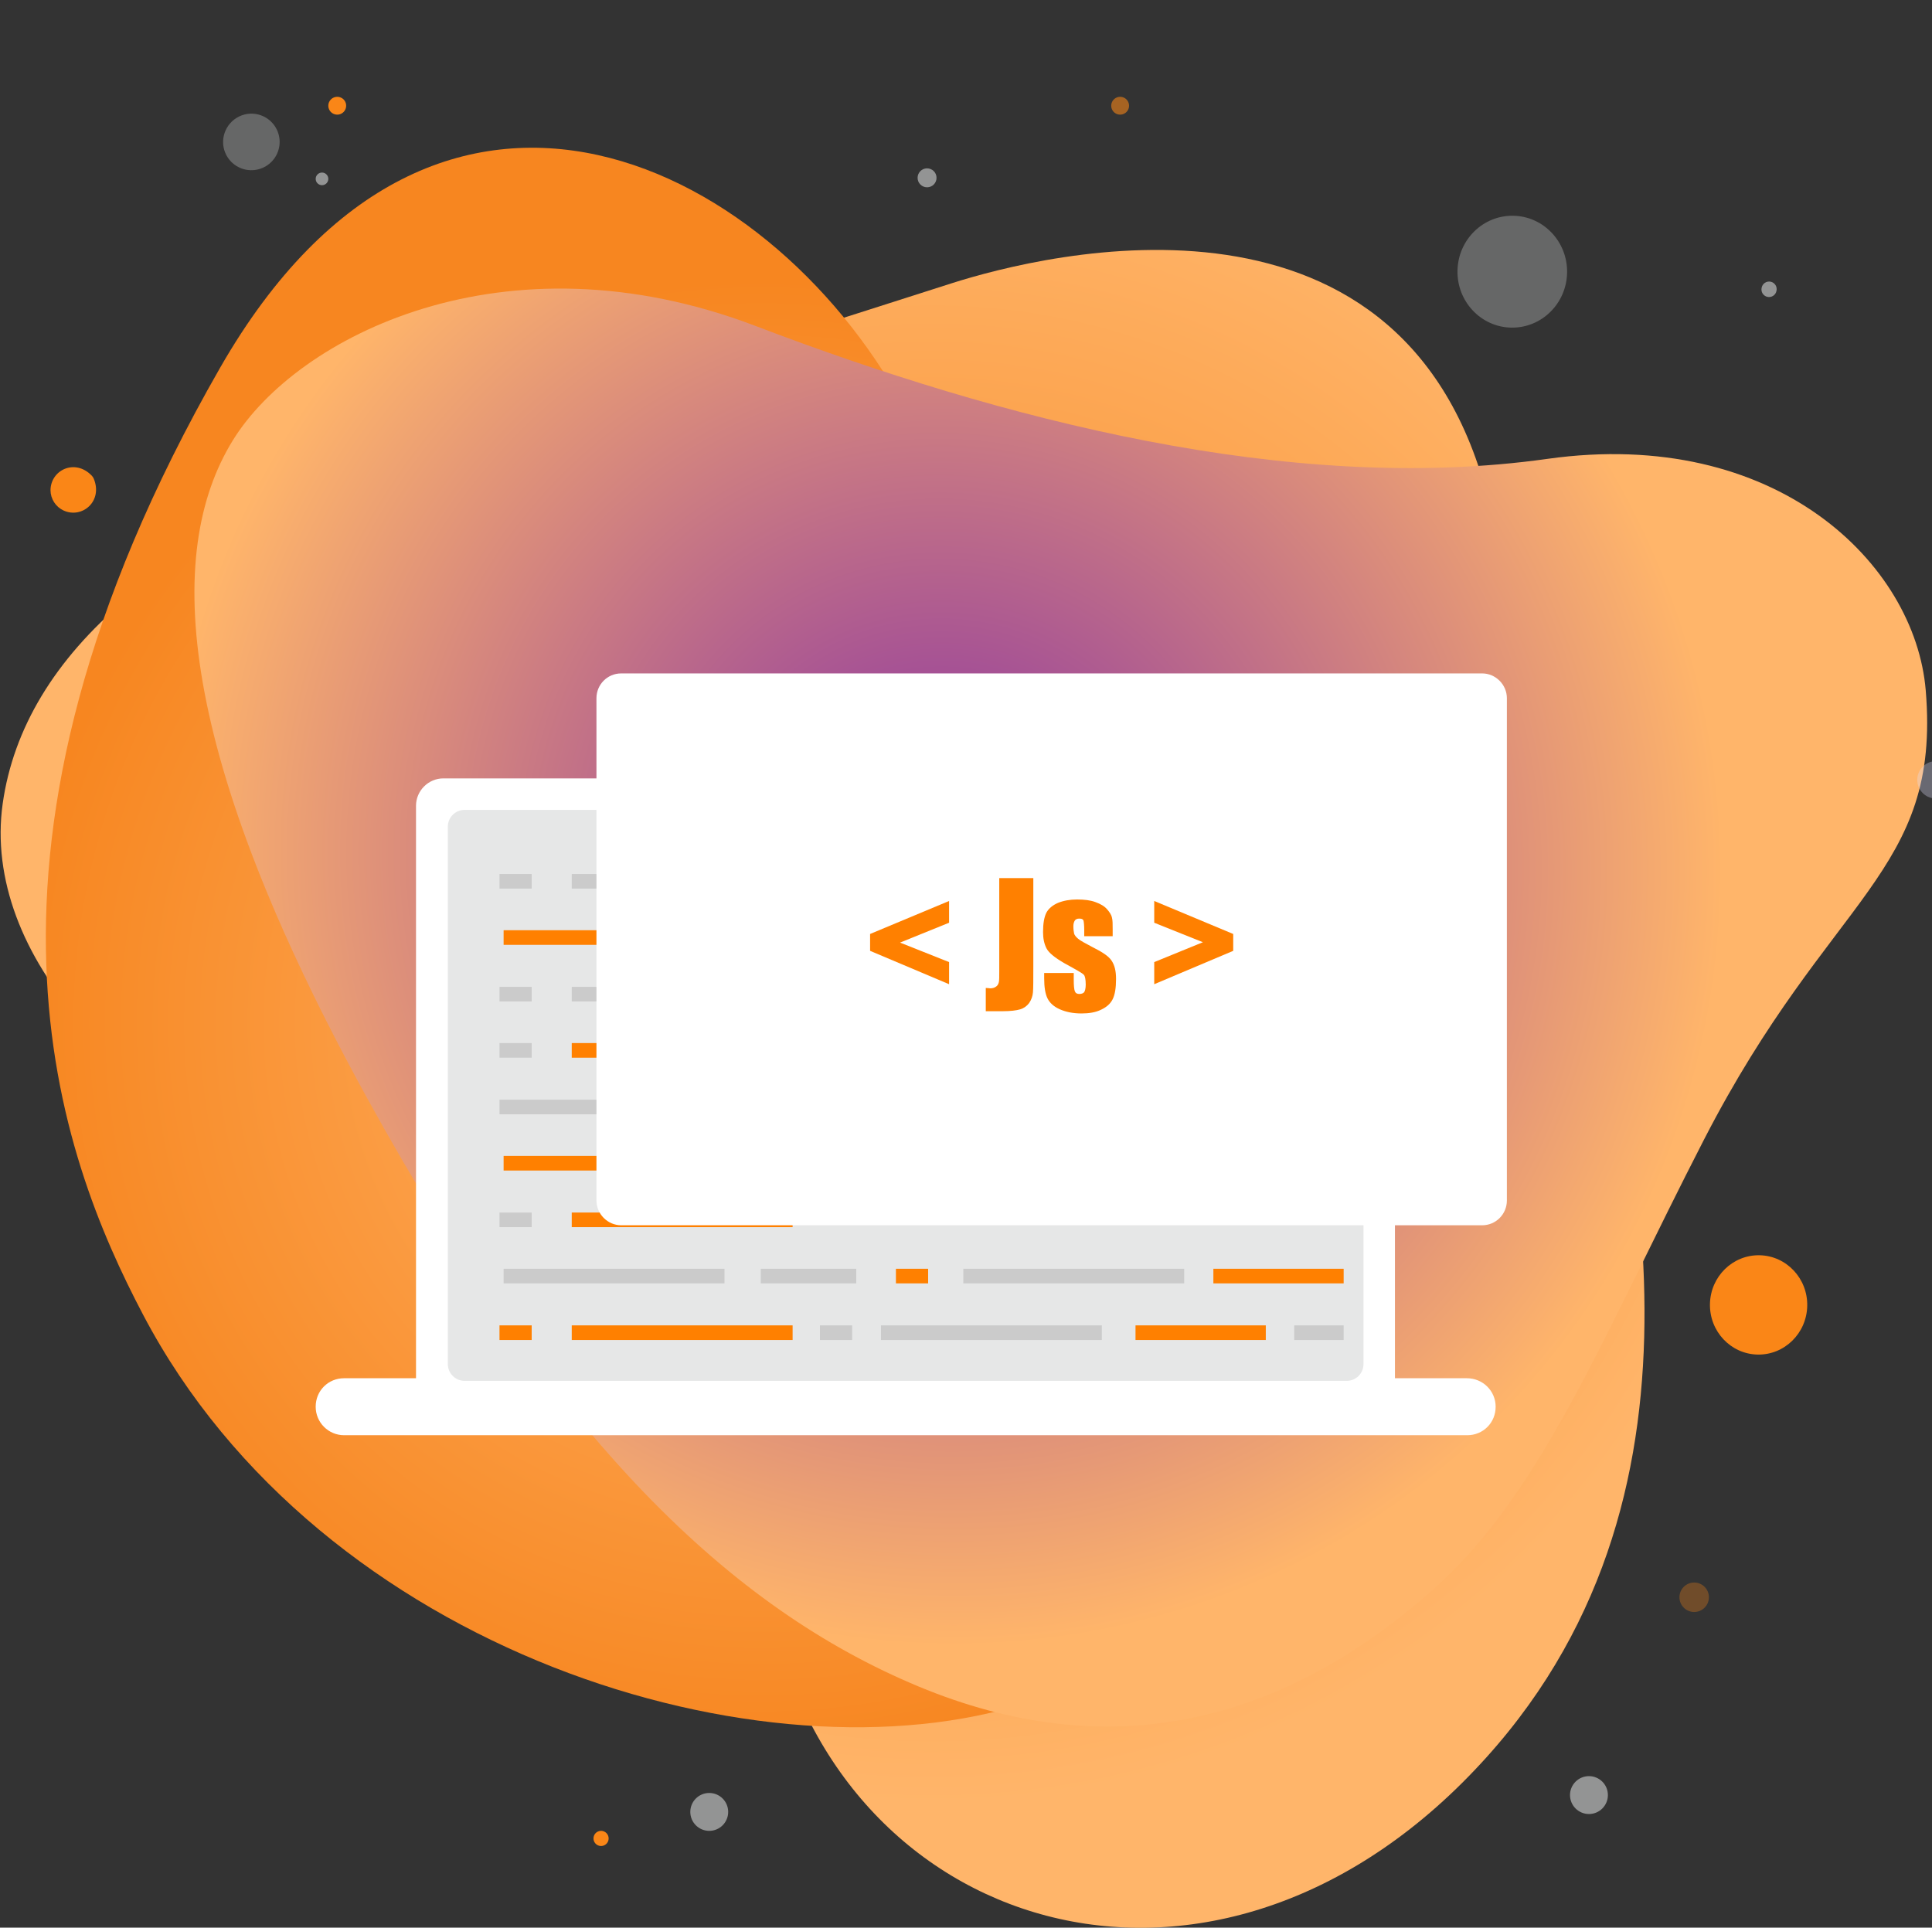 <svg width="459" height="458" viewBox="0 0 459 458" fill="none" xmlns="http://www.w3.org/2000/svg">
<rect x="0" y="0" width="459" height="458" fill="#333333" stroke="none"/>
<g clip-path="url(#clip0_825_402)">
<path style="mix-blend-mode:multiply" d="M377.638 221.352C377.638 221.352 373.024 205.074 354.265 121.645C335.506 38.215 248.031 60.311 226.093 67.305C204.154 74.299 163.003 87.598 101.493 106.534C39.983 125.471 5.663 155.282 0.638 190.949C-4.386 226.615 29.991 264.609 77.301 277.843C129.106 292.337 171.916 314.842 182.265 377.769C195.322 457.197 283.369 487.269 347.349 423.629C411.329 359.989 388.67 272.336 377.638 221.352Z" fill="url(#paint0_radial_825_402)"/>
<path style="mix-blend-mode:multiply" d="M367.788 283.582C380.617 229.255 350.813 183.136 305.769 174.809C277.1 169.509 244.923 155.232 216.13 99.222C185.228 39.096 104.12 -3.045 52.295 87.372C-13.713 202.517 14.266 274.818 33.981 312.345C76.14 392.608 181.585 424.735 244.248 404.488C305.777 384.612 354.572 339.559 367.788 283.582Z" fill="url(#paint1_radial_825_402)"/>
<path style="mix-blend-mode:multiply" d="M457.513 164.038C455.011 133.946 421.973 101.389 367.623 109.025C306.484 117.621 237.623 99.6 179.53 77.457C119.725 54.665 70.479 80.042 55.306 104.64C38.675 131.61 42.289 179.319 87.31 261.065C132.332 342.811 173.843 382.212 218.211 400.689C262.579 419.166 303.68 410.394 340.582 377.565C366.386 354.611 380.764 317.535 404.839 270.75C434.904 212.324 461.134 207.563 457.513 164.038Z" fill="url(#paint2_radial_825_402)"/>
<g opacity="0.31">
<path d="M372.306 64.811C372.453 57.471 366.742 51.404 359.552 51.261C352.361 51.117 346.413 56.95 346.266 64.29C346.119 71.63 351.829 77.697 359.02 77.841C366.211 77.984 372.159 72.151 372.306 64.811Z" fill="#D9DADA"/>
</g>
<g opacity="0.31">
<path d="M53.016 34.218C53.114 35.536 53.598 36.795 54.408 37.84C55.218 38.884 56.318 39.666 57.571 40.088C58.823 40.51 60.172 40.554 61.449 40.213C62.726 39.873 63.874 39.163 64.75 38.173C65.626 37.184 66.19 35.958 66.373 34.649C66.555 33.34 66.348 32.006 65.777 30.814C65.205 29.623 64.295 28.626 63.16 27.949C62.025 27.272 60.716 26.945 59.396 27.008C58.501 27.056 57.625 27.282 56.819 27.671C56.012 28.061 55.291 28.607 54.697 29.278C54.104 29.949 53.65 30.731 53.361 31.579C53.072 32.427 52.955 33.324 53.016 34.218Z" fill="#D9DADA"/>
</g>
<g opacity="0.31">
<path d="M455.501 185.61C455.565 186.483 455.886 187.318 456.422 188.01C456.958 188.702 457.687 189.221 458.516 189.501C459.346 189.781 460.24 189.81 461.086 189.585C461.932 189.359 462.692 188.889 463.272 188.233C463.853 187.578 464.226 186.765 464.347 185.898C464.468 185.031 464.33 184.147 463.951 183.358C463.572 182.569 462.968 181.909 462.216 181.461C461.464 181.013 460.596 180.797 459.721 180.84C459.131 180.874 458.552 181.025 458.02 181.284C457.487 181.543 457.012 181.904 456.619 182.347C456.227 182.791 455.926 183.307 455.735 183.867C455.543 184.427 455.463 185.019 455.501 185.61Z" fill="#E1E2FE"/>
</g>
<path d="M429.358 310.282C429.494 303.766 424.431 298.376 418.05 298.242C411.668 298.108 406.384 303.282 406.247 309.798C406.111 316.313 411.174 321.704 417.555 321.838C423.937 321.971 429.221 316.798 429.358 310.282Z" fill="#FA8617"/>
<g opacity="0.58">
<path d="M377.5 431C379.985 431 382 428.985 382 426.5C382 424.015 379.985 422 377.5 422C375.015 422 373 424.015 373 426.5C373 428.985 375.015 431 377.5 431Z" fill="#D9DADA"/>
</g>
<g opacity="0.58">
<path d="M220.25 44.5C221.493 44.5 222.5 43.493 222.5 42.25C222.5 41.007 221.493 40 220.25 40C219.007 40 218 41.007 218 42.25C218 43.493 219.007 44.5 220.25 44.5Z" fill="#D9DADA"/>
</g>
<g opacity="0.58">
<path d="M168.5 435C170.985 435 173 432.985 173 430.5C173 428.015 170.985 426 168.5 426C166.015 426 164 428.015 164 430.5C164 432.985 166.015 435 168.5 435Z" fill="#D9DADA"/>
</g>
<path opacity="0.31" d="M402.5 383C404.433 383 406 381.433 406 379.5C406 377.567 404.433 376 402.5 376C400.567 376 399 377.567 399 379.5C399 381.433 400.567 383 402.5 383Z" fill="#FA8617"/>
<g opacity="0.58">
<path d="M76.5 44C77.328 44 78 43.328 78 42.5C78 41.672 77.328 41 76.5 41C75.672 41 75 41.672 75 42.5C75 43.328 75.672 44 76.5 44Z" fill="#D9DADA"/>
</g>
<path d="M22.28 113.743C24.49 119.113 19.5 123.303 15.1 121.293C14.187 120.868 13.412 120.194 12.864 119.348C12.316 118.503 12.016 117.521 12 116.513C12 111.673 17.83 108.843 21.83 113.043C22.019 113.249 22.171 113.486 22.28 113.743Z" fill="#FA8617"/>
<path d="M82.238 25.024C82.259 25.488 82.127 25.946 81.863 26.327C81.598 26.709 81.216 26.994 80.774 27.137C80.332 27.28 79.856 27.274 79.417 27.12C78.979 26.966 78.604 26.673 78.349 26.285C78.093 25.897 77.973 25.436 78.005 24.972C78.037 24.509 78.221 24.069 78.528 23.72C78.834 23.372 79.247 23.133 79.702 23.042C80.157 22.95 80.63 23.011 81.048 23.214C81.393 23.378 81.686 23.634 81.896 23.953C82.105 24.272 82.224 24.642 82.238 25.024Z" fill="#FA8617"/>
<path opacity="0.58" d="M268.238 25.039C268.256 25.503 268.121 25.96 267.854 26.34C267.587 26.719 267.203 27.001 266.76 27.141C266.317 27.281 265.841 27.272 265.404 27.116C264.967 26.959 264.594 26.663 264.341 26.273C264.089 25.884 263.971 25.422 264.006 24.959C264.041 24.496 264.228 24.058 264.536 23.711C264.845 23.364 265.259 23.128 265.714 23.039C266.17 22.95 266.642 23.014 267.058 23.219C267.401 23.388 267.691 23.646 267.899 23.967C268.107 24.287 268.224 24.657 268.238 25.039Z" fill="#FA8617"/>
<g opacity="0.58">
<path d="M422.049 69.11C422.005 69.346 421.914 69.57 421.781 69.77C421.649 69.97 421.477 70.142 421.278 70.275C421.078 70.408 420.854 70.499 420.618 70.544C420.382 70.589 420.14 70.587 419.905 70.537C419.671 70.487 419.448 70.39 419.252 70.253C419.055 70.116 418.887 69.941 418.759 69.738C418.631 69.535 418.544 69.309 418.505 69.072C418.466 68.836 418.474 68.593 418.529 68.36C418.574 68.124 418.665 67.9 418.797 67.7C418.93 67.5 419.101 67.328 419.301 67.195C419.501 67.062 419.725 66.971 419.961 66.926C420.196 66.881 420.438 66.883 420.673 66.933C420.908 66.983 421.13 67.08 421.327 67.217C421.524 67.354 421.691 67.529 421.819 67.732C421.948 67.935 422.034 68.161 422.074 68.398C422.113 68.634 422.105 68.877 422.049 69.11Z" fill="#D9DADA"/>
</g>
<path d="M144.559 437.18C144.484 437.528 144.307 437.846 144.052 438.094C143.796 438.341 143.472 438.507 143.122 438.571C142.772 438.635 142.411 438.593 142.084 438.451C141.757 438.31 141.48 438.075 141.287 437.775C141.094 437.476 140.994 437.127 141 436.771C141.006 436.415 141.117 436.069 141.32 435.776C141.522 435.483 141.807 435.257 142.138 435.126C142.469 434.995 142.831 434.965 143.179 435.04C143.411 435.09 143.63 435.185 143.824 435.32C144.019 435.454 144.185 435.626 144.313 435.825C144.441 436.023 144.529 436.245 144.571 436.478C144.613 436.711 144.609 436.949 144.559 437.18Z" fill="#FA8617"/>
<g clip-path="url(#clip1_825_402)">
<path d="M355.332 334.23C355.332 336.101 354.62 337.793 353.375 339.04C352.13 340.287 350.44 341 348.573 341H81.759C78.024 341 75 337.971 75 334.23C75 332.36 75.712 330.667 76.957 329.42C78.202 328.173 79.892 327.461 81.759 327.461H98.835V191.443C98.835 187.88 101.77 184.941 105.328 184.941H324.915C328.473 184.941 331.408 187.88 331.408 191.443V327.461H348.484C352.308 327.461 355.332 330.489 355.332 334.23Z" fill="white"/>
<path d="M319.934 328.084H110.397C108.173 328.084 106.395 326.303 106.395 324.076V196.432C106.395 194.205 108.173 192.423 110.397 192.423H319.934C322.158 192.423 323.936 194.205 323.936 196.432V324.076C323.936 326.303 322.158 328.084 319.934 328.084Z" fill="#E6E7E7"/>
<path d="M212.853 301.451H220.502V304.925H212.853V301.451ZM135.833 291.564V288.09H188.306V291.564H135.833ZM119.646 278.113V274.639H172.12V278.113H119.646ZM135.833 251.302V247.828H188.306V251.302H135.833ZM172.12 224.49H119.646V221.016H172.12V224.49ZM126.317 318.375H118.668V314.901H126.317V318.375ZM188.306 318.375H135.833V314.901H188.306V318.375ZM300.724 318.375H269.773V314.901H300.724V318.375ZM319.223 304.925H288.272V301.451H319.223V304.925Z" fill="#FF8000"/>
<path opacity="0.48" d="M228.862 301.451H281.335V304.925H228.862V301.451ZM135.833 207.655H188.306V211.129H135.833V207.655ZM172.12 301.451V304.925H119.646V301.451H172.12ZM135.833 237.94V234.467H188.306V237.94H135.833ZM118.668 207.655H126.317V211.129H118.668V207.655ZM118.668 234.467H126.317V237.94H118.668V234.467ZM118.668 247.828H126.317V251.302H118.668V247.828ZM118.668 261.278H171.141V264.752H118.668V261.278ZM118.668 288.09H126.317V291.563H118.668V288.09ZM202.447 318.375H194.799V314.901H202.447V318.375ZM203.426 304.925H180.747V301.451H203.426V304.925ZM203.426 237.94H195.777V234.467H203.426V237.94ZM203.426 224.49H180.747V221.016H203.426V224.49ZM203.426 211.129H195.777V207.655H203.426V211.129ZM261.769 318.375H209.296V314.901H261.769V318.375ZM319.223 318.375H307.483V314.901H319.223V318.375Z" fill="#AEADAD"/>
<path d="M352.13 291.118H147.573C144.371 291.118 141.703 288.446 141.703 285.239V165.879C141.703 162.672 144.282 160 147.573 160H352.13C355.332 160 358 162.672 358 165.879V285.239C358 288.446 355.421 291.118 352.13 291.118Z" fill="white"/>
<path d="M225.481 233.843L206.715 225.915V221.907L225.481 214.068V219.235L213.83 223.956L225.481 228.588V233.843Z" fill="#FF8000"/>
<path d="M245.494 208.457V229.657C245.494 232.863 245.494 234.823 245.405 235.803C245.316 236.693 245.05 237.495 244.516 238.297C243.982 239.009 243.271 239.544 242.381 239.811C241.492 240.078 240.069 240.256 238.29 240.256H234.199V234.734C234.733 234.734 235.089 234.823 235.266 234.823C235.889 234.823 236.334 234.645 236.689 234.378C237.045 234.11 237.223 233.754 237.312 233.309C237.401 232.863 237.401 232.062 237.401 230.904V208.635H245.494V208.457Z" fill="#FF8000"/>
<path d="M264.614 222.441H257.588V221.016C257.588 219.858 257.499 219.057 257.41 218.7C257.232 218.344 256.965 218.255 256.343 218.255C255.898 218.255 255.542 218.433 255.364 218.7C255.187 218.968 255.009 219.413 255.009 220.036C255.009 220.838 255.098 221.373 255.187 221.818C255.275 222.174 255.631 222.62 256.165 223.065C256.698 223.51 257.855 224.134 259.544 225.025C261.857 226.183 263.369 227.162 264.08 228.231C264.792 229.3 265.148 230.636 265.148 232.596C265.148 234.734 264.881 236.337 264.347 237.406C263.813 238.475 262.924 239.277 261.59 239.9C260.345 240.524 258.744 240.791 256.965 240.791C254.92 240.791 253.23 240.435 251.807 239.811C250.384 239.188 249.406 238.297 248.872 237.228C248.338 236.159 248.072 234.556 248.072 232.418V231.171H255.098V232.774C255.098 234.199 255.187 235.09 255.364 235.535C255.542 235.981 255.898 236.159 256.432 236.159C256.965 236.159 257.41 235.981 257.588 235.714C257.766 235.446 257.944 234.823 257.944 233.932C257.944 232.685 257.766 231.883 257.499 231.616C257.232 231.26 255.631 230.369 252.874 228.855C250.562 227.519 249.139 226.361 248.605 225.292C248.071 224.223 247.805 222.976 247.805 221.462C247.805 219.413 248.071 217.899 248.605 216.83C249.139 215.85 250.117 215.048 251.362 214.514C252.696 213.979 254.208 213.712 255.898 213.712C257.588 213.712 259.1 213.89 260.256 214.336C261.501 214.781 262.39 215.316 263.013 216.028C263.636 216.741 264.08 217.453 264.169 217.988C264.347 218.611 264.347 219.591 264.347 220.838V222.441H264.614Z" fill="#FF8000"/>
<path d="M274.219 214.068L292.985 221.907V225.915L274.219 233.843V228.588L285.781 223.867L274.219 219.235V214.068Z" fill="#FF8000"/>
</g>
</g>
<defs>
<radialGradient id="paint0_radial_825_402" cx="0" cy="0" r="1" gradientUnits="userSpaceOnUse" gradientTransform="translate(221.533 228.242) rotate(30) scale(200.792 200.473)">
<stop stop-color="#F78620"/>
<stop offset="1" stop-color="#FFB56A"/>
</radialGradient>
<radialGradient id="paint1_radial_825_402" cx="0" cy="0" r="1" gradientUnits="userSpaceOnUse" gradientTransform="translate(180.944 243.092) rotate(30) scale(175.424 176.897)">
<stop stop-color="#FFB56A"/>
<stop offset="1" stop-color="#F78620"/>
</radialGradient>
<radialGradient id="paint2_radial_825_402" cx="0" cy="0" r="1" gradientUnits="userSpaceOnUse" gradientTransform="translate(224.08 204.967) rotate(30) scale(186.858 184.714)">
<stop stop-color="#8932A2"/>
<stop offset="1" stop-color="#FFB56A"/>
</radialGradient>
<clipPath id="clip0_825_402">
<rect width="459" height="458" fill="white"/>
</clipPath>
<clipPath id="clip1_825_402">
<rect width="283" height="181" fill="white" transform="translate(75 160)"/>
</clipPath>
</defs>
</svg>
